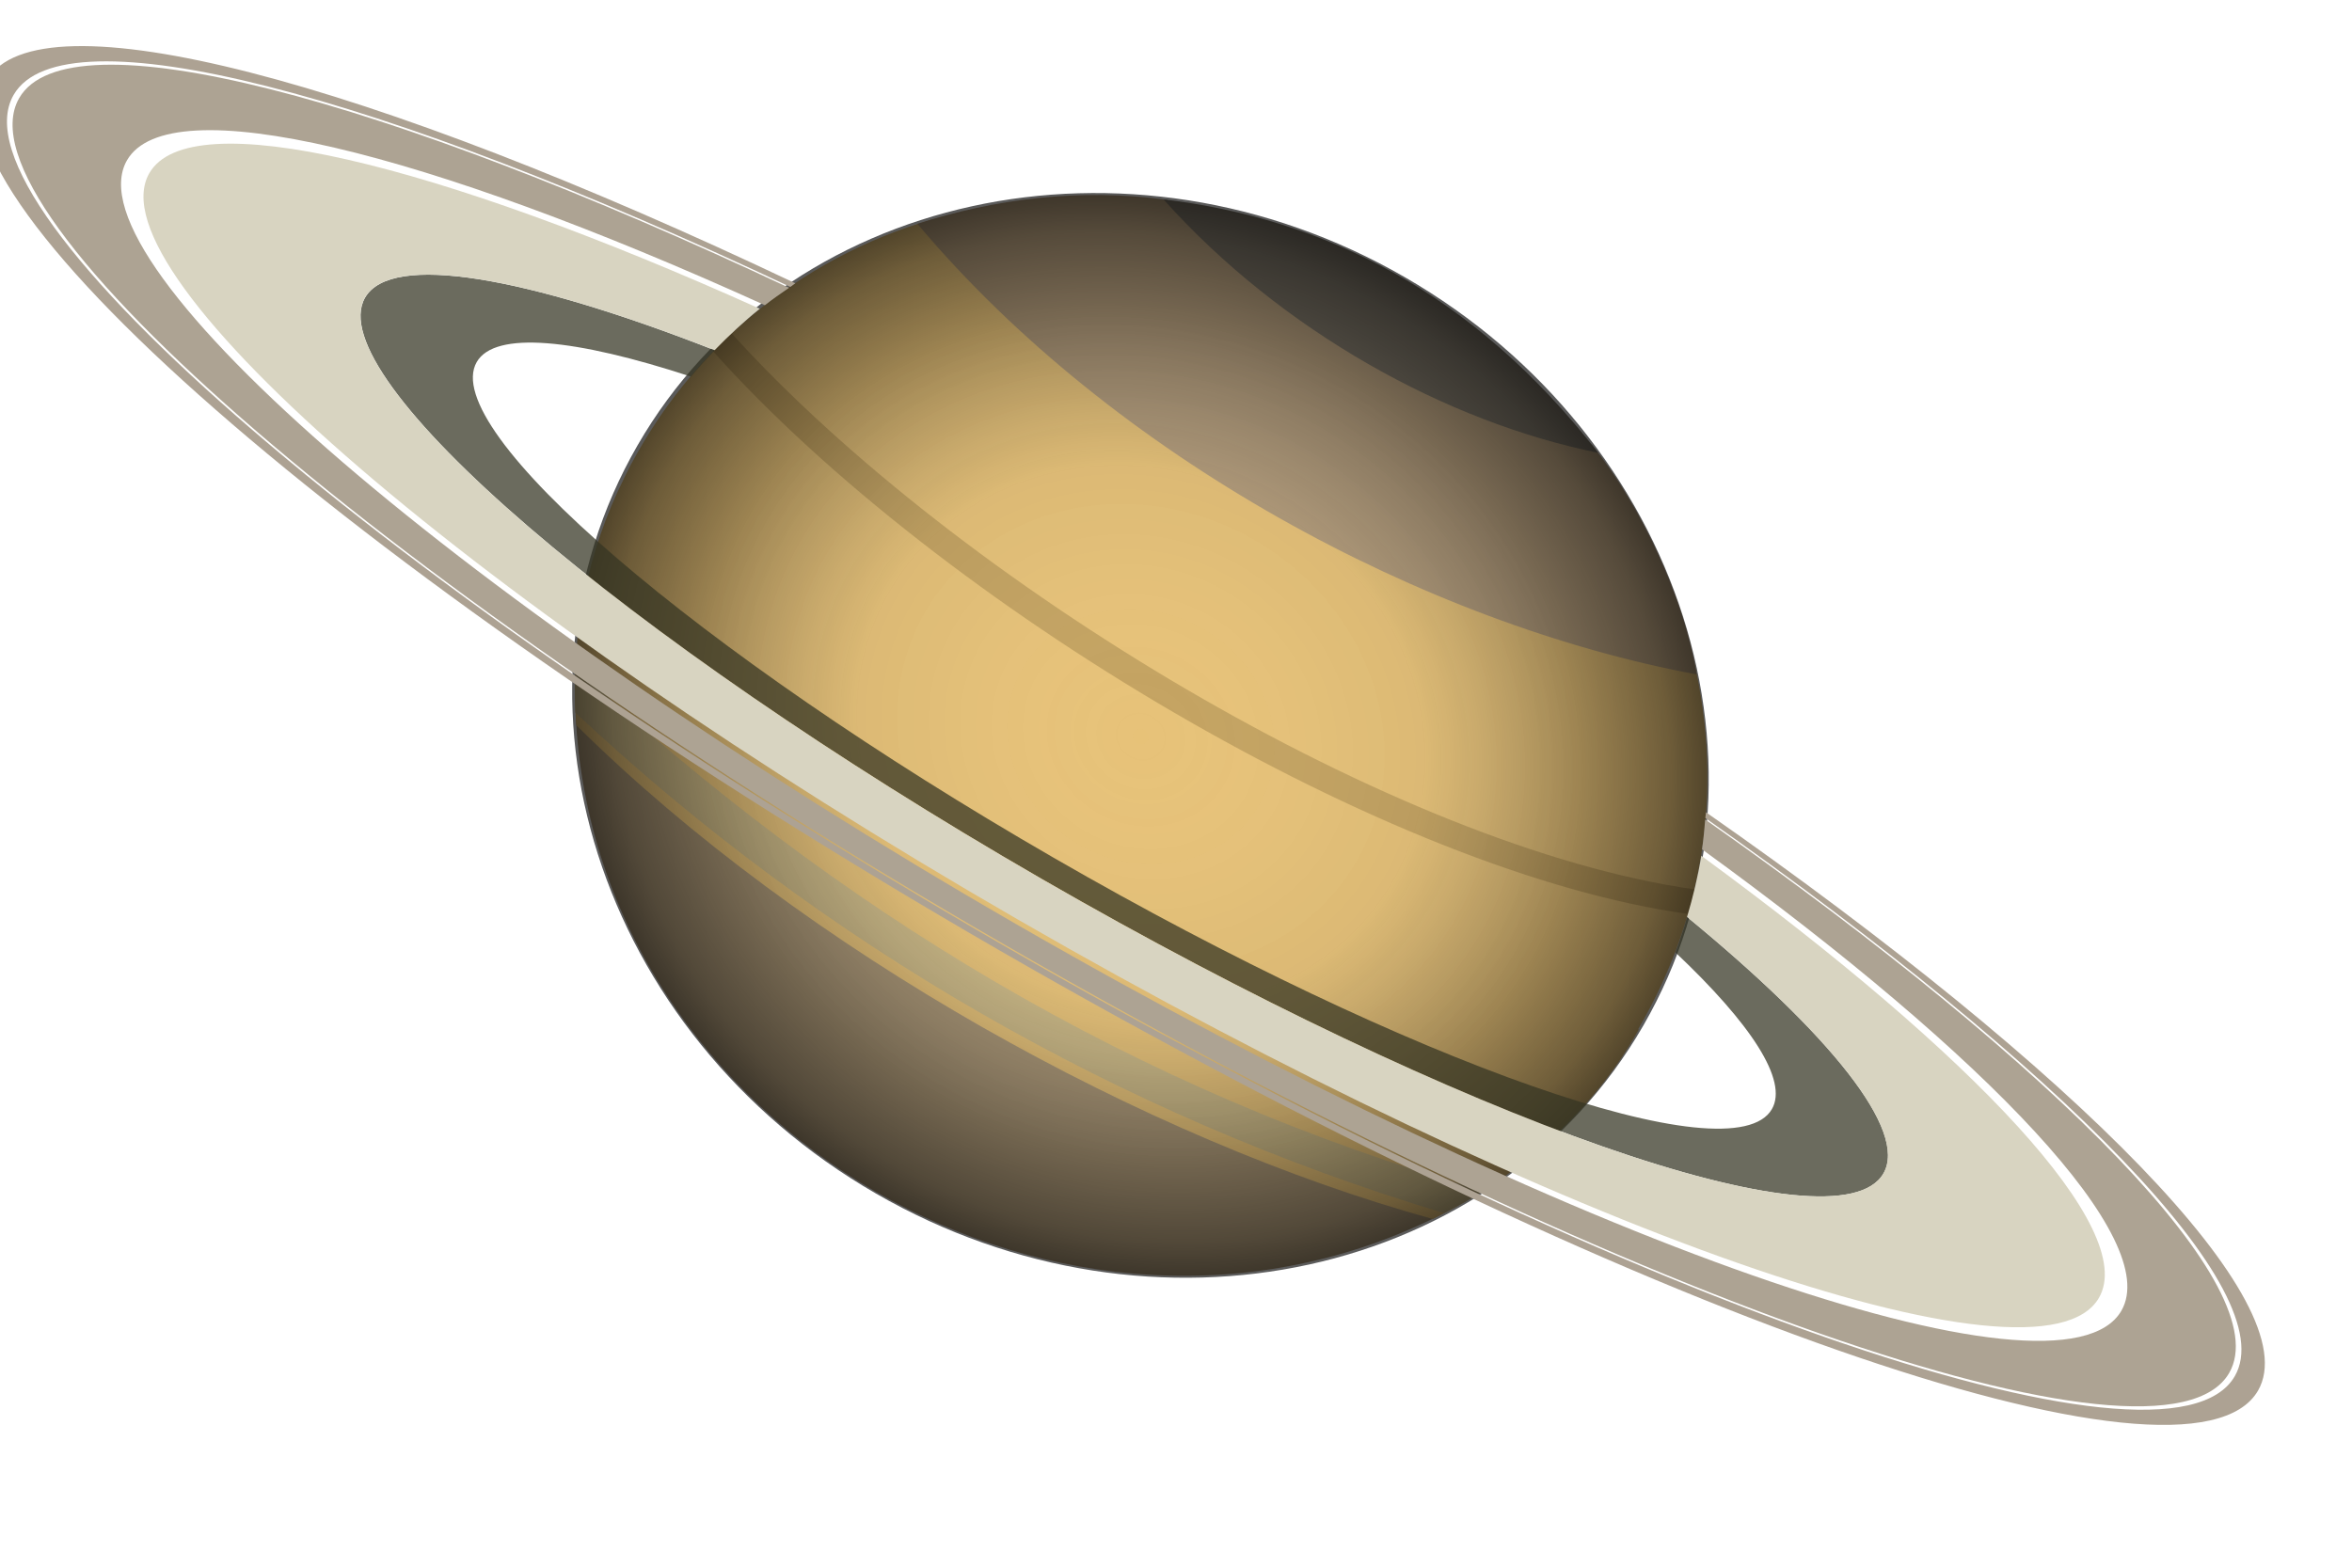 <?xml version="1.0" encoding="UTF-8" standalone="no"?>
<svg id="svg8145" xmlns:rdf="http://www.w3.org/1999/02/22-rdf-syntax-ns#" xmlns="http://www.w3.org/2000/svg" viewBox="10 -10 900 600" version="1.1" xmlns:cc="http://creativecommons.org/ns#" xmlns:xlink="http://www.w3.org/1999/xlink" xmlns:dc="http://purl.org/dc/elements/1.1/">
 <defs id="defs8148">
  <radialGradient id="radialGradient22276" gradientUnits="userSpaceOnUse" cy="629.84" cx="1143" gradientTransform="scale(1.068 .937)" r="184.27">
   <stop id="stop18198" stop-color="#fff" stop-opacity="0" offset="0"/>
   <stop id="stop19932" stop-color="#3f3f3f" stop-opacity=".071" offset=".5"/>
   <stop id="stop19926" stop-opacity=".33" offset="0.78"/>
   <stop id="stop19928" stop-opacity=".522" offset="0.93"/>
   <stop id="stop18200" stop-opacity=".651" offset="1"/>
  </radialGradient>
   <filter id="dropShadow">
     <feGaussianBlur stdDeviation="5" in="SourceAlpha"></feGaussianBlur>
     <feOffset dx="5" dy="5" result="offsetBlur"></feOffset>
     <feMerge>
       <feMergeNode in="offsetBlur"></feMergeNode>
       <feMergeNode in="SourceGraphic"></feMergeNode>
     </feMerge>
   </filter>
 </defs>
 <g filter="url(#dropShadow)" id="g22259" transform="matrix(1.007 .581 -.581 1.007 -467.85 -1054.5)">
  <g id="g16672">
   <path id="path20317" d="m1081.7 676.89c73.893 115.38 253.91 115.85 329.33-0.354-109.96 0.118-219.37 0.236-329.33 0.354z" fill-rule="evenodd" fill="#ac9877"/>
   <path id="rect12726" d="m1104.6 474.28c-31.578 31.133-51.367 77.048-48.031 127.25h0.031c1.616 26.25 10.043 53.467 27 78.25 102.29 26.879 230.22 24.645 325.38-0.062 17.033-25.087 28.068-56.292 27.594-87.938h-0.219c0.248-45.378-16.815-85.689-47.875-117.5-94.895 0-188.98-0-283.88 0z" fill="#e7c278"/>
   <path id="rect9686" d="m1165.6 432.79c53.847 0 107.65 0.015 161.5 0.015 23.929 9.263 51.246 28.309 67.578 48.207-85.752 30.259-201.81 34.007-296.3-0.304 17.852-19.771 40.261-36.883 67.228-47.919z" fill="#b29b7a"/>
   <path id="path11205" d="m1164.5 433.26c55.327 18.168 117.32 16.965 165.62 0.76-61.91-25.321-117.13-21.586-165.62-0.76z" fill-rule="evenodd" fill="#797265"/>
   <path id="rect17282" d="m1073.7 663.39c114.24 26.163 229.35 28.961 345.01-0.03-2.003 4.451-4.781 8.549-7.492 12.823-108.59 25.515-221.34 25.574-329.93 0.177-3.359-5.217-4.934-8.106-7.586-12.97z" fill="#ccb986"/>
   <path id="rect12729" d="m1063.4 542.49c105.64 34.042 274.5 37.083 366.13 0.125 0.796 2.686 1.515 5.371 2.235 8.057-92.177 37.5-263.99 35-370.67 0 0.746-2.727 1.462-5.455 2.299-8.182z" fill="#c4a361"/>
  </g>
  <path id="path8162" d="m1417 589.88c0 95.227-88.019 172.42-196.6 172.42s-196.6-77.197-196.6-172.42c0-95.227 88.019-172.42 196.6-172.42s196.6 77.197 196.6 172.42z" transform="matrix(.972 0 0 1.01 59.895 -5.887)" fill="url(#radialGradient22276)"/>
  <g id="g16666">
   <path id="path30933" d="m1073.3 517.75c-154.94 12.37-263.8 41.37-263.8 75.13 0 44.988 193.31 81.5 431.5 81.5 238.19 0 431.53-36.512 431.53-81.5 0-32.914-103.7-61.233-252.53-74.094 0.279 0.57 0.477 1.177 0.75 1.75 143.28 12.746 242.78 40.185 242.78 72.062 0 43.999-189.08 79.719-422.03 79.719-232.95 0-422-35.72-422-79.719 0-32.645 104.18-60.681 253.03-73 0.29-0.603 0.516-1.245 0.813-1.844z" fill="#ada293"/>
   <path id="path31697" d="m1072.3 520.06c-147.52 12.305-250.69 40.131-250.69 72.531 0 43.778 188.1 79.312 419.88 79.312 231.78 0 419.91-35.535 419.91-79.312 0-31.635-98.475-58.898-240.44-71.625 1.405 2.979 2.78 5.97 4 9.031 116.48 12.214 195.47 35.664 195.47 62.594 0 39.505-169.78 71.562-378.94 71.562-209.16-0-378.91-32.058-378.91-71.562 0-27.707 83.656-51.703 205.69-63.594 1.233-3.043 2.629-5.995 4.031-8.938z" fill="#ada393"/>
   <path id="path31705" d="m1061.4 550.09c-65.976 9.988-108.34 25.3-108.34 42.5 0 30.076 129.23 54.469 288.47 54.469 159.24-0 288.5-24.393 288.5-54.469 0-16.287-38.109-30.857-98.156-40.844 0.953 3.961 1.811 7.964 2.469 12.031 33.263 7.927 53.281 17.921 53.281 28.812-0 25.656-110.26 46.469-246.09 46.469-135.83-0-246.06-20.813-246.06-46.469 0-11.956 24.154-22.823 63.469-31.062 0.695-3.859 1.511-7.68 2.469-11.438z" fill-opacity=".73" fill="#343423"/>
   <path id="path31701" d="m1067.4 530.84c-116.78 11.778-196.34 35.014-196.34 61.75 0 38.621 165.93 69.969 370.41 69.969 204.48-0 370.44-31.348 370.44-69.969 0-25.934-75.013-48.54-186.09-60.625 2.456 6.413 4.376 13.036 6 19.781 60.047 9.987 98.156 24.557 98.156 40.844 0 30.076-129.26 54.469-288.5 54.469-159.24-0-288.47-24.393-288.47-54.469-0-17.2 42.368-32.512 108.34-42.5 1.676-6.577 3.633-13.035 6.062-19.25z" fill="#d8d4c1"/>
  </g>
 </g>
</svg>
